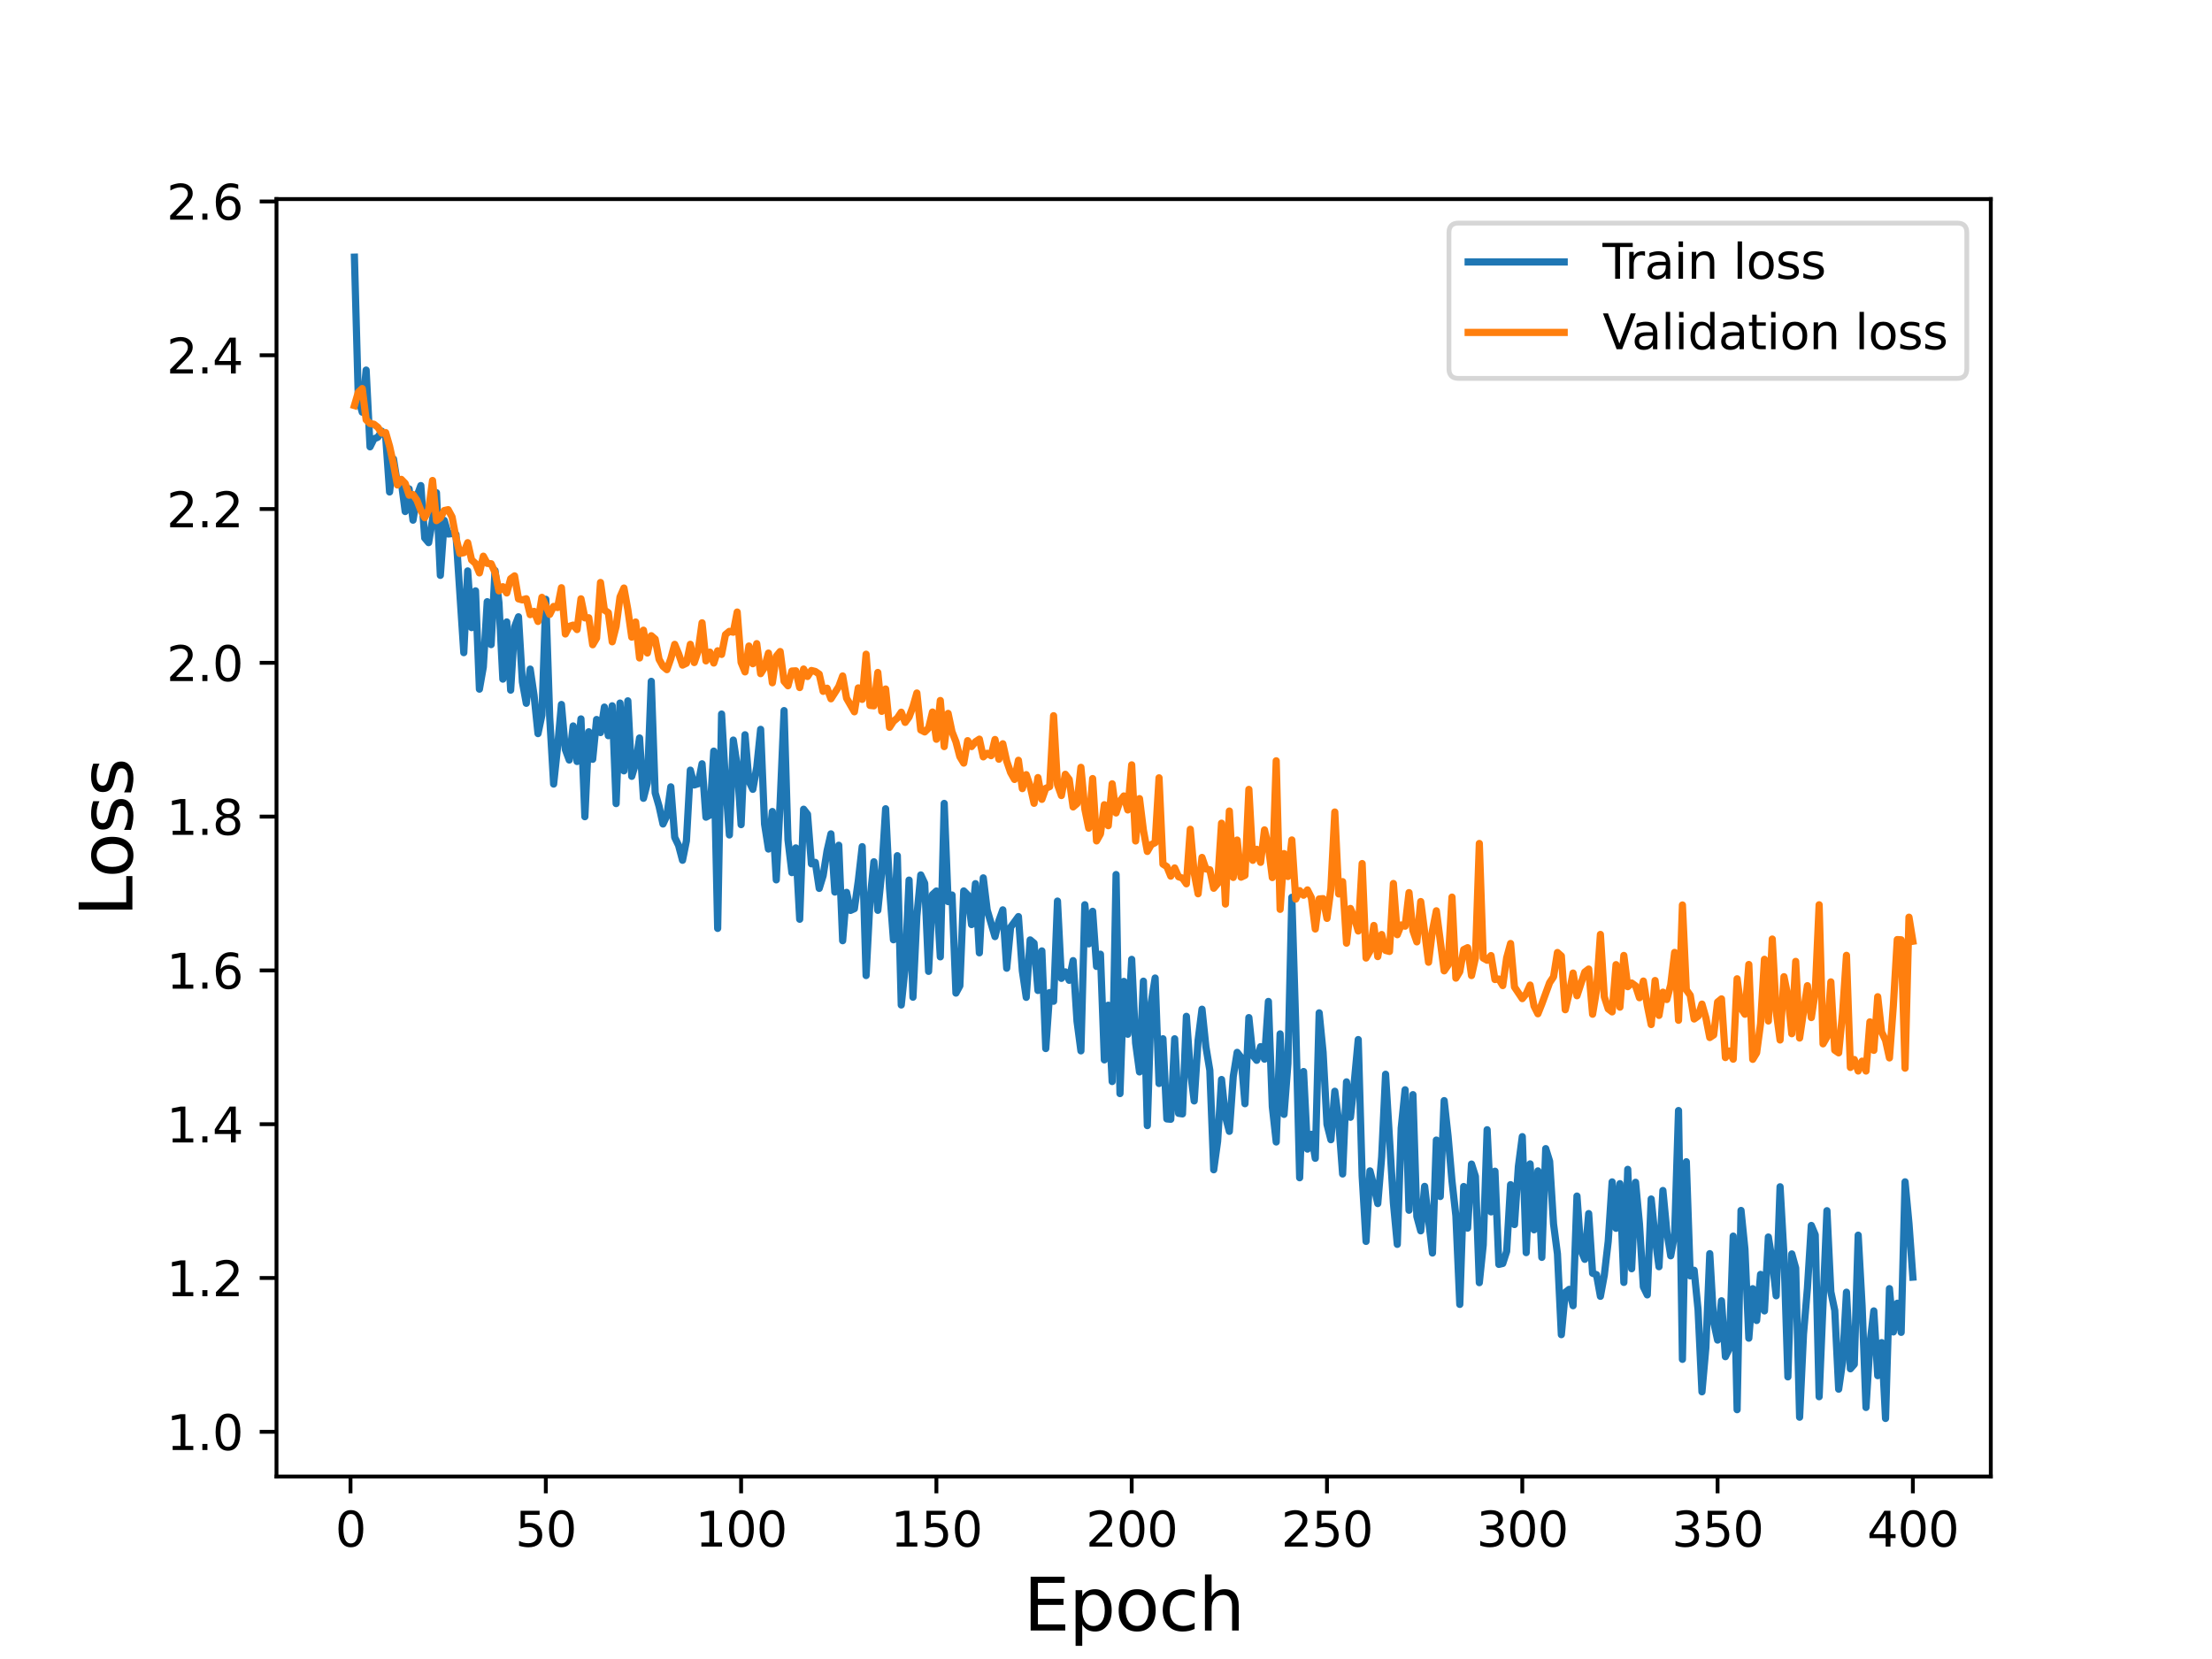 <?xml version="1.0" encoding="utf-8" standalone="no"?>
<!DOCTYPE svg PUBLIC "-//W3C//DTD SVG 1.1//EN"
  "http://www.w3.org/Graphics/SVG/1.1/DTD/svg11.dtd">
<svg height="345.6pt" version="1.1" viewBox="0 0 460.8 345.6" width="460.8pt" xmlns="http://www.w3.org/2000/svg" xmlns:xlink="http://www.w3.org/1999/xlink">
 <defs>
  <style type="text/css">*{stroke-linecap:butt;stroke-linejoin:round;}</style>
 </defs>
 <g id="figure_1">
  <g id="patch_1">
   <path d="M 0 345.6 
L 460.8 345.6 
L 460.8 0 
L 0 0 
z
" style="fill:#ffffff;"/>
  </g>
  <g id="axes_1">
   <g id="patch_2">
    <path d="M 57.6 307.584 
L 414.72 307.584 
L 414.72 41.472 
L 57.6 41.472 
z
" style="fill:#ffffff;"/>
   </g>
   <g id="matplotlib.axis_1">
    <g id="xtick_1">
     <g id="line2d_1">
      <defs>
       <path d="M 0 0 
L 0 3.5 
" id="m99a1e0b509" style="stroke:#000000;stroke-width:0.8;"/>
      </defs>
      <g>
       <use style="stroke:#000000;stroke-width:0.8;" x="73.019" xlink:href="#m99a1e0b509" y="307.584"/>
      </g>
     </g>
     <g id="text_1">
      <!-- 0 -->
      <g transform="translate(69.838 322.182)scale(0.1 -0.1)">
       <defs>
        <path d="M 2034 4250 
Q 1547 4250 1301 3770 
Q 1056 3291 1056 2328 
Q 1056 1369 1301 889 
Q 1547 409 2034 409 
Q 2525 409 2770 889 
Q 3016 1369 3016 2328 
Q 3016 3291 2770 3770 
Q 2525 4250 2034 4250 
z
M 2034 4750 
Q 2819 4750 3233 4129 
Q 3647 3509 3647 2328 
Q 3647 1150 3233 529 
Q 2819 -91 2034 -91 
Q 1250 -91 836 529 
Q 422 1150 422 2328 
Q 422 3509 836 4129 
Q 1250 4750 2034 4750 
z
" id="DejaVuSans-30" transform="scale(0.016)"/>
       </defs>
       <use xlink:href="#DejaVuSans-30"/>
      </g>
     </g>
    </g>
    <g id="xtick_2">
     <g id="line2d_2">
      <g>
       <use style="stroke:#000000;stroke-width:0.8;" x="113.703" xlink:href="#m99a1e0b509" y="307.584"/>
      </g>
     </g>
     <g id="text_2">
      <!-- 50 -->
      <g transform="translate(107.34 322.182)scale(0.1 -0.1)">
       <defs>
        <path d="M 691 4666 
L 3169 4666 
L 3169 4134 
L 1269 4134 
L 1269 2991 
Q 1406 3038 1543 3061 
Q 1681 3084 1819 3084 
Q 2600 3084 3056 2656 
Q 3513 2228 3513 1497 
Q 3513 744 3044 326 
Q 2575 -91 1722 -91 
Q 1428 -91 1123 -41 
Q 819 9 494 109 
L 494 744 
Q 775 591 1075 516 
Q 1375 441 1709 441 
Q 2250 441 2565 725 
Q 2881 1009 2881 1497 
Q 2881 1984 2565 2268 
Q 2250 2553 1709 2553 
Q 1456 2553 1204 2497 
Q 953 2441 691 2322 
L 691 4666 
z
" id="DejaVuSans-35" transform="scale(0.016)"/>
       </defs>
       <use xlink:href="#DejaVuSans-35"/>
       <use x="63.623" xlink:href="#DejaVuSans-30"/>
      </g>
     </g>
    </g>
    <g id="xtick_3">
     <g id="line2d_3">
      <g>
       <use style="stroke:#000000;stroke-width:0.8;" x="154.386" xlink:href="#m99a1e0b509" y="307.584"/>
      </g>
     </g>
     <g id="text_3">
      <!-- 100 -->
      <g transform="translate(144.842 322.182)scale(0.1 -0.1)">
       <defs>
        <path d="M 794 531 
L 1825 531 
L 1825 4091 
L 703 3866 
L 703 4441 
L 1819 4666 
L 2450 4666 
L 2450 531 
L 3481 531 
L 3481 0 
L 794 0 
L 794 531 
z
" id="DejaVuSans-31" transform="scale(0.016)"/>
       </defs>
       <use xlink:href="#DejaVuSans-31"/>
       <use x="63.623" xlink:href="#DejaVuSans-30"/>
       <use x="127.246" xlink:href="#DejaVuSans-30"/>
      </g>
     </g>
    </g>
    <g id="xtick_4">
     <g id="line2d_4">
      <g>
       <use style="stroke:#000000;stroke-width:0.8;" x="195.07" xlink:href="#m99a1e0b509" y="307.584"/>
      </g>
     </g>
     <g id="text_4">
      <!-- 150 -->
      <g transform="translate(185.526 322.182)scale(0.1 -0.1)">
       <use xlink:href="#DejaVuSans-31"/>
       <use x="63.623" xlink:href="#DejaVuSans-35"/>
       <use x="127.246" xlink:href="#DejaVuSans-30"/>
      </g>
     </g>
    </g>
    <g id="xtick_5">
     <g id="line2d_5">
      <g>
       <use style="stroke:#000000;stroke-width:0.8;" x="235.753" xlink:href="#m99a1e0b509" y="307.584"/>
      </g>
     </g>
     <g id="text_5">
      <!-- 200 -->
      <g transform="translate(226.209 322.182)scale(0.1 -0.1)">
       <defs>
        <path d="M 1228 531 
L 3431 531 
L 3431 0 
L 469 0 
L 469 531 
Q 828 903 1448 1529 
Q 2069 2156 2228 2338 
Q 2531 2678 2651 2914 
Q 2772 3150 2772 3378 
Q 2772 3750 2511 3984 
Q 2250 4219 1831 4219 
Q 1534 4219 1204 4116 
Q 875 4013 500 3803 
L 500 4441 
Q 881 4594 1212 4672 
Q 1544 4750 1819 4750 
Q 2544 4750 2975 4387 
Q 3406 4025 3406 3419 
Q 3406 3131 3298 2873 
Q 3191 2616 2906 2266 
Q 2828 2175 2409 1742 
Q 1991 1309 1228 531 
z
" id="DejaVuSans-32" transform="scale(0.016)"/>
       </defs>
       <use xlink:href="#DejaVuSans-32"/>
       <use x="63.623" xlink:href="#DejaVuSans-30"/>
       <use x="127.246" xlink:href="#DejaVuSans-30"/>
      </g>
     </g>
    </g>
    <g id="xtick_6">
     <g id="line2d_6">
      <g>
       <use style="stroke:#000000;stroke-width:0.8;" x="276.437" xlink:href="#m99a1e0b509" y="307.584"/>
      </g>
     </g>
     <g id="text_6">
      <!-- 250 -->
      <g transform="translate(266.893 322.182)scale(0.1 -0.1)">
       <use xlink:href="#DejaVuSans-32"/>
       <use x="63.623" xlink:href="#DejaVuSans-35"/>
       <use x="127.246" xlink:href="#DejaVuSans-30"/>
      </g>
     </g>
    </g>
    <g id="xtick_7">
     <g id="line2d_7">
      <g>
       <use style="stroke:#000000;stroke-width:0.8;" x="317.12" xlink:href="#m99a1e0b509" y="307.584"/>
      </g>
     </g>
     <g id="text_7">
      <!-- 300 -->
      <g transform="translate(307.576 322.182)scale(0.1 -0.1)">
       <defs>
        <path d="M 2597 2516 
Q 3050 2419 3304 2112 
Q 3559 1806 3559 1356 
Q 3559 666 3084 287 
Q 2609 -91 1734 -91 
Q 1441 -91 1130 -33 
Q 819 25 488 141 
L 488 750 
Q 750 597 1062 519 
Q 1375 441 1716 441 
Q 2309 441 2620 675 
Q 2931 909 2931 1356 
Q 2931 1769 2642 2001 
Q 2353 2234 1838 2234 
L 1294 2234 
L 1294 2753 
L 1863 2753 
Q 2328 2753 2575 2939 
Q 2822 3125 2822 3475 
Q 2822 3834 2567 4026 
Q 2313 4219 1838 4219 
Q 1578 4219 1281 4162 
Q 984 4106 628 3988 
L 628 4550 
Q 988 4650 1302 4700 
Q 1616 4750 1894 4750 
Q 2613 4750 3031 4423 
Q 3450 4097 3450 3541 
Q 3450 3153 3228 2886 
Q 3006 2619 2597 2516 
z
" id="DejaVuSans-33" transform="scale(0.016)"/>
       </defs>
       <use xlink:href="#DejaVuSans-33"/>
       <use x="63.623" xlink:href="#DejaVuSans-30"/>
       <use x="127.246" xlink:href="#DejaVuSans-30"/>
      </g>
     </g>
    </g>
    <g id="xtick_8">
     <g id="line2d_8">
      <g>
       <use style="stroke:#000000;stroke-width:0.8;" x="357.804" xlink:href="#m99a1e0b509" y="307.584"/>
      </g>
     </g>
     <g id="text_8">
      <!-- 350 -->
      <g transform="translate(348.26 322.182)scale(0.1 -0.1)">
       <use xlink:href="#DejaVuSans-33"/>
       <use x="63.623" xlink:href="#DejaVuSans-35"/>
       <use x="127.246" xlink:href="#DejaVuSans-30"/>
      </g>
     </g>
    </g>
    <g id="xtick_9">
     <g id="line2d_9">
      <g>
       <use style="stroke:#000000;stroke-width:0.8;" x="398.487" xlink:href="#m99a1e0b509" y="307.584"/>
      </g>
     </g>
     <g id="text_9">
      <!-- 400 -->
      <g transform="translate(388.944 322.182)scale(0.1 -0.1)">
       <defs>
        <path d="M 2419 4116 
L 825 1625 
L 2419 1625 
L 2419 4116 
z
M 2253 4666 
L 3047 4666 
L 3047 1625 
L 3713 1625 
L 3713 1100 
L 3047 1100 
L 3047 0 
L 2419 0 
L 2419 1100 
L 313 1100 
L 313 1709 
L 2253 4666 
z
" id="DejaVuSans-34" transform="scale(0.016)"/>
       </defs>
       <use xlink:href="#DejaVuSans-34"/>
       <use x="63.623" xlink:href="#DejaVuSans-30"/>
       <use x="127.246" xlink:href="#DejaVuSans-30"/>
      </g>
     </g>
    </g>
    <g id="text_10">
     <!-- Epoch -->
     <g transform="translate(213.194 339.66)scale(0.15 -0.15)">
      <defs>
       <path d="M 628 4666 
L 3578 4666 
L 3578 4134 
L 1259 4134 
L 1259 2753 
L 3481 2753 
L 3481 2222 
L 1259 2222 
L 1259 531 
L 3634 531 
L 3634 0 
L 628 0 
L 628 4666 
z
" id="DejaVuSans-45" transform="scale(0.016)"/>
       <path d="M 1159 525 
L 1159 -1331 
L 581 -1331 
L 581 3500 
L 1159 3500 
L 1159 2969 
Q 1341 3281 1617 3432 
Q 1894 3584 2278 3584 
Q 2916 3584 3314 3078 
Q 3713 2572 3713 1747 
Q 3713 922 3314 415 
Q 2916 -91 2278 -91 
Q 1894 -91 1617 61 
Q 1341 213 1159 525 
z
M 3116 1747 
Q 3116 2381 2855 2742 
Q 2594 3103 2138 3103 
Q 1681 3103 1420 2742 
Q 1159 2381 1159 1747 
Q 1159 1113 1420 752 
Q 1681 391 2138 391 
Q 2594 391 2855 752 
Q 3116 1113 3116 1747 
z
" id="DejaVuSans-70" transform="scale(0.016)"/>
       <path d="M 1959 3097 
Q 1497 3097 1228 2736 
Q 959 2375 959 1747 
Q 959 1119 1226 758 
Q 1494 397 1959 397 
Q 2419 397 2687 759 
Q 2956 1122 2956 1747 
Q 2956 2369 2687 2733 
Q 2419 3097 1959 3097 
z
M 1959 3584 
Q 2709 3584 3137 3096 
Q 3566 2609 3566 1747 
Q 3566 888 3137 398 
Q 2709 -91 1959 -91 
Q 1206 -91 779 398 
Q 353 888 353 1747 
Q 353 2609 779 3096 
Q 1206 3584 1959 3584 
z
" id="DejaVuSans-6f" transform="scale(0.016)"/>
       <path d="M 3122 3366 
L 3122 2828 
Q 2878 2963 2633 3030 
Q 2388 3097 2138 3097 
Q 1578 3097 1268 2742 
Q 959 2388 959 1747 
Q 959 1106 1268 751 
Q 1578 397 2138 397 
Q 2388 397 2633 464 
Q 2878 531 3122 666 
L 3122 134 
Q 2881 22 2623 -34 
Q 2366 -91 2075 -91 
Q 1284 -91 818 406 
Q 353 903 353 1747 
Q 353 2603 823 3093 
Q 1294 3584 2113 3584 
Q 2378 3584 2631 3529 
Q 2884 3475 3122 3366 
z
" id="DejaVuSans-63" transform="scale(0.016)"/>
       <path d="M 3513 2113 
L 3513 0 
L 2938 0 
L 2938 2094 
Q 2938 2591 2744 2837 
Q 2550 3084 2163 3084 
Q 1697 3084 1428 2787 
Q 1159 2491 1159 1978 
L 1159 0 
L 581 0 
L 581 4863 
L 1159 4863 
L 1159 2956 
Q 1366 3272 1645 3428 
Q 1925 3584 2291 3584 
Q 2894 3584 3203 3211 
Q 3513 2838 3513 2113 
z
" id="DejaVuSans-68" transform="scale(0.016)"/>
      </defs>
      <use xlink:href="#DejaVuSans-45"/>
      <use x="63.184" xlink:href="#DejaVuSans-70"/>
      <use x="126.66" xlink:href="#DejaVuSans-6f"/>
      <use x="187.842" xlink:href="#DejaVuSans-63"/>
      <use x="242.822" xlink:href="#DejaVuSans-68"/>
     </g>
    </g>
   </g>
   <g id="matplotlib.axis_2">
    <g id="ytick_1">
     <g id="line2d_10">
      <defs>
       <path d="M 0 0 
L -3.5 0 
" id="m94fdb0c74b" style="stroke:#000000;stroke-width:0.8;"/>
      </defs>
      <g>
       <use style="stroke:#000000;stroke-width:0.8;" x="57.6" xlink:href="#m94fdb0c74b" y="298.268"/>
      </g>
     </g>
     <g id="text_11">
      <!-- 1.0 -->
      <g transform="translate(34.697 302.067)scale(0.1 -0.1)">
       <defs>
        <path d="M 684 794 
L 1344 794 
L 1344 0 
L 684 0 
L 684 794 
z
" id="DejaVuSans-2e" transform="scale(0.016)"/>
       </defs>
       <use xlink:href="#DejaVuSans-31"/>
       <use x="63.623" xlink:href="#DejaVuSans-2e"/>
       <use x="95.41" xlink:href="#DejaVuSans-30"/>
      </g>
     </g>
    </g>
    <g id="ytick_2">
     <g id="line2d_11">
      <g>
       <use style="stroke:#000000;stroke-width:0.8;" x="57.6" xlink:href="#m94fdb0c74b" y="266.23"/>
      </g>
     </g>
     <g id="text_12">
      <!-- 1.2 -->
      <g transform="translate(34.697 270.029)scale(0.1 -0.1)">
       <use xlink:href="#DejaVuSans-31"/>
       <use x="63.623" xlink:href="#DejaVuSans-2e"/>
       <use x="95.41" xlink:href="#DejaVuSans-32"/>
      </g>
     </g>
    </g>
    <g id="ytick_3">
     <g id="line2d_12">
      <g>
       <use style="stroke:#000000;stroke-width:0.8;" x="57.6" xlink:href="#m94fdb0c74b" y="234.192"/>
      </g>
     </g>
     <g id="text_13">
      <!-- 1.4 -->
      <g transform="translate(34.697 237.991)scale(0.1 -0.1)">
       <use xlink:href="#DejaVuSans-31"/>
       <use x="63.623" xlink:href="#DejaVuSans-2e"/>
       <use x="95.41" xlink:href="#DejaVuSans-34"/>
      </g>
     </g>
    </g>
    <g id="ytick_4">
     <g id="line2d_13">
      <g>
       <use style="stroke:#000000;stroke-width:0.8;" x="57.6" xlink:href="#m94fdb0c74b" y="202.154"/>
      </g>
     </g>
     <g id="text_14">
      <!-- 1.6 -->
      <g transform="translate(34.697 205.953)scale(0.1 -0.1)">
       <defs>
        <path d="M 2113 2584 
Q 1688 2584 1439 2293 
Q 1191 2003 1191 1497 
Q 1191 994 1439 701 
Q 1688 409 2113 409 
Q 2538 409 2786 701 
Q 3034 994 3034 1497 
Q 3034 2003 2786 2293 
Q 2538 2584 2113 2584 
z
M 3366 4563 
L 3366 3988 
Q 3128 4100 2886 4159 
Q 2644 4219 2406 4219 
Q 1781 4219 1451 3797 
Q 1122 3375 1075 2522 
Q 1259 2794 1537 2939 
Q 1816 3084 2150 3084 
Q 2853 3084 3261 2657 
Q 3669 2231 3669 1497 
Q 3669 778 3244 343 
Q 2819 -91 2113 -91 
Q 1303 -91 875 529 
Q 447 1150 447 2328 
Q 447 3434 972 4092 
Q 1497 4750 2381 4750 
Q 2619 4750 2861 4703 
Q 3103 4656 3366 4563 
z
" id="DejaVuSans-36" transform="scale(0.016)"/>
       </defs>
       <use xlink:href="#DejaVuSans-31"/>
       <use x="63.623" xlink:href="#DejaVuSans-2e"/>
       <use x="95.41" xlink:href="#DejaVuSans-36"/>
      </g>
     </g>
    </g>
    <g id="ytick_5">
     <g id="line2d_14">
      <g>
       <use style="stroke:#000000;stroke-width:0.8;" x="57.6" xlink:href="#m94fdb0c74b" y="170.116"/>
      </g>
     </g>
     <g id="text_15">
      <!-- 1.8 -->
      <g transform="translate(34.697 173.916)scale(0.1 -0.1)">
       <defs>
        <path d="M 2034 2216 
Q 1584 2216 1326 1975 
Q 1069 1734 1069 1313 
Q 1069 891 1326 650 
Q 1584 409 2034 409 
Q 2484 409 2743 651 
Q 3003 894 3003 1313 
Q 3003 1734 2745 1975 
Q 2488 2216 2034 2216 
z
M 1403 2484 
Q 997 2584 770 2862 
Q 544 3141 544 3541 
Q 544 4100 942 4425 
Q 1341 4750 2034 4750 
Q 2731 4750 3128 4425 
Q 3525 4100 3525 3541 
Q 3525 3141 3298 2862 
Q 3072 2584 2669 2484 
Q 3125 2378 3379 2068 
Q 3634 1759 3634 1313 
Q 3634 634 3220 271 
Q 2806 -91 2034 -91 
Q 1263 -91 848 271 
Q 434 634 434 1313 
Q 434 1759 690 2068 
Q 947 2378 1403 2484 
z
M 1172 3481 
Q 1172 3119 1398 2916 
Q 1625 2713 2034 2713 
Q 2441 2713 2670 2916 
Q 2900 3119 2900 3481 
Q 2900 3844 2670 4047 
Q 2441 4250 2034 4250 
Q 1625 4250 1398 4047 
Q 1172 3844 1172 3481 
z
" id="DejaVuSans-38" transform="scale(0.016)"/>
       </defs>
       <use xlink:href="#DejaVuSans-31"/>
       <use x="63.623" xlink:href="#DejaVuSans-2e"/>
       <use x="95.41" xlink:href="#DejaVuSans-38"/>
      </g>
     </g>
    </g>
    <g id="ytick_6">
     <g id="line2d_15">
      <g>
       <use style="stroke:#000000;stroke-width:0.8;" x="57.6" xlink:href="#m94fdb0c74b" y="138.078"/>
      </g>
     </g>
     <g id="text_16">
      <!-- 2.0 -->
      <g transform="translate(34.697 141.878)scale(0.1 -0.1)">
       <use xlink:href="#DejaVuSans-32"/>
       <use x="63.623" xlink:href="#DejaVuSans-2e"/>
       <use x="95.41" xlink:href="#DejaVuSans-30"/>
      </g>
     </g>
    </g>
    <g id="ytick_7">
     <g id="line2d_16">
      <g>
       <use style="stroke:#000000;stroke-width:0.8;" x="57.6" xlink:href="#m94fdb0c74b" y="106.041"/>
      </g>
     </g>
     <g id="text_17">
      <!-- 2.2 -->
      <g transform="translate(34.697 109.84)scale(0.1 -0.1)">
       <use xlink:href="#DejaVuSans-32"/>
       <use x="63.623" xlink:href="#DejaVuSans-2e"/>
       <use x="95.41" xlink:href="#DejaVuSans-32"/>
      </g>
     </g>
    </g>
    <g id="ytick_8">
     <g id="line2d_17">
      <g>
       <use style="stroke:#000000;stroke-width:0.8;" x="57.6" xlink:href="#m94fdb0c74b" y="74.003"/>
      </g>
     </g>
     <g id="text_18">
      <!-- 2.4 -->
      <g transform="translate(34.697 77.802)scale(0.1 -0.1)">
       <use xlink:href="#DejaVuSans-32"/>
       <use x="63.623" xlink:href="#DejaVuSans-2e"/>
       <use x="95.41" xlink:href="#DejaVuSans-34"/>
      </g>
     </g>
    </g>
    <g id="ytick_9">
     <g id="line2d_18">
      <g>
       <use style="stroke:#000000;stroke-width:0.8;" x="57.6" xlink:href="#m94fdb0c74b" y="41.965"/>
      </g>
     </g>
     <g id="text_19">
      <!-- 2.6 -->
      <g transform="translate(34.697 45.764)scale(0.1 -0.1)">
       <use xlink:href="#DejaVuSans-32"/>
       <use x="63.623" xlink:href="#DejaVuSans-2e"/>
       <use x="95.41" xlink:href="#DejaVuSans-36"/>
      </g>
     </g>
    </g>
    <g id="text_20">
     <!-- Loss -->
     <g transform="translate(27.577 190.979)rotate(-90)scale(0.15 -0.15)">
      <defs>
       <path d="M 628 4666 
L 1259 4666 
L 1259 531 
L 3531 531 
L 3531 0 
L 628 0 
L 628 4666 
z
" id="DejaVuSans-4c" transform="scale(0.016)"/>
       <path d="M 2834 3397 
L 2834 2853 
Q 2591 2978 2328 3040 
Q 2066 3103 1784 3103 
Q 1356 3103 1142 2972 
Q 928 2841 928 2578 
Q 928 2378 1081 2264 
Q 1234 2150 1697 2047 
L 1894 2003 
Q 2506 1872 2764 1633 
Q 3022 1394 3022 966 
Q 3022 478 2636 193 
Q 2250 -91 1575 -91 
Q 1294 -91 989 -36 
Q 684 19 347 128 
L 347 722 
Q 666 556 975 473 
Q 1284 391 1588 391 
Q 1994 391 2212 530 
Q 2431 669 2431 922 
Q 2431 1156 2273 1281 
Q 2116 1406 1581 1522 
L 1381 1569 
Q 847 1681 609 1914 
Q 372 2147 372 2553 
Q 372 3047 722 3315 
Q 1072 3584 1716 3584 
Q 2034 3584 2315 3537 
Q 2597 3491 2834 3397 
z
" id="DejaVuSans-73" transform="scale(0.016)"/>
      </defs>
      <use xlink:href="#DejaVuSans-4c"/>
      <use x="53.963" xlink:href="#DejaVuSans-6f"/>
      <use x="115.145" xlink:href="#DejaVuSans-73"/>
      <use x="167.244" xlink:href="#DejaVuSans-73"/>
     </g>
    </g>
   </g>
   <g id="line2d_19">
    <path clip-path="url(#p660835d704)" d="M 73.833 53.568 
L 74.646 83.02 
L 75.46 85.867 
L 76.274 77.094 
L 77.087 93.08 
L 77.901 91.429 
L 78.715 91.074 
L 79.528 89.824 
L 80.342 90.911 
L 81.156 102.487 
L 81.969 95.597 
L 82.783 100.742 
L 83.597 100.354 
L 84.41 106.559 
L 85.224 101.837 
L 86.038 108.362 
L 86.851 103.38 
L 87.665 101.154 
L 88.479 112.075 
L 89.292 113.039 
L 90.106 108.255 
L 90.92 102.637 
L 91.733 119.856 
L 92.547 108.405 
L 93.361 111.239 
L 94.174 111.158 
L 94.988 111.342 
L 96.616 135.962 
L 97.429 118.935 
L 98.243 130.744 
L 99.057 123.085 
L 99.87 143.564 
L 100.684 138.951 
L 101.498 125.344 
L 102.311 134.285 
L 103.125 118.858 
L 103.939 125.53 
L 104.752 141.476 
L 105.566 129.56 
L 106.38 143.77 
L 107.193 130.596 
L 108.007 128.488 
L 108.821 142.065 
L 109.634 146.51 
L 110.448 139.386 
L 111.262 144.923 
L 112.075 152.824 
L 112.889 148.963 
L 113.703 124.846 
L 114.516 149.458 
L 115.33 163.335 
L 116.144 155.707 
L 116.957 146.756 
L 117.771 156.147 
L 118.585 158.325 
L 119.398 151.23 
L 120.212 158.635 
L 121.026 149.762 
L 121.839 170.137 
L 122.653 152.442 
L 123.467 158.177 
L 124.28 149.886 
L 125.094 152.61 
L 125.908 147.298 
L 126.721 153.255 
L 127.535 147.029 
L 128.349 167.406 
L 129.162 146.459 
L 129.976 160.583 
L 130.79 145.999 
L 131.603 161.724 
L 132.417 159.038 
L 133.231 153.734 
L 134.044 166.302 
L 134.858 163.107 
L 135.672 141.933 
L 136.485 165.161 
L 137.299 167.978 
L 138.113 171.655 
L 138.926 169.916 
L 139.74 163.918 
L 140.554 174.435 
L 141.367 176.13 
L 142.181 179.208 
L 142.995 175.144 
L 143.808 160.437 
L 144.622 163.522 
L 145.436 163.265 
L 146.249 159.11 
L 147.063 170.233 
L 147.877 169.799 
L 148.69 156.472 
L 149.504 193.403 
L 150.318 148.746 
L 151.131 162.919 
L 151.945 173.938 
L 152.759 154.172 
L 153.572 159.507 
L 154.386 171.787 
L 155.2 153.063 
L 156.013 162.708 
L 156.827 164.434 
L 157.641 159.848 
L 158.454 151.934 
L 159.268 171.67 
L 160.082 176.873 
L 160.895 169.054 
L 161.709 183.293 
L 162.523 167.06 
L 163.336 148.029 
L 164.15 174.959 
L 164.964 181.785 
L 165.777 176.632 
L 166.591 191.498 
L 167.405 168.575 
L 168.219 169.628 
L 169.032 179.954 
L 169.846 179.653 
L 170.66 185.067 
L 171.473 182.416 
L 172.287 177.256 
L 173.101 173.709 
L 173.914 185.831 
L 174.728 176.079 
L 175.542 195.967 
L 176.355 185.899 
L 177.169 189.661 
L 177.983 189.295 
L 178.796 183.507 
L 179.61 176.373 
L 180.424 203.222 
L 181.237 187.545 
L 182.051 179.523 
L 182.865 189.639 
L 183.678 181.743 
L 184.492 168.48 
L 185.306 185.039 
L 186.119 195.774 
L 186.933 178.253 
L 187.747 209.358 
L 188.56 201.533 
L 189.374 183.34 
L 190.188 207.737 
L 191.001 190.815 
L 191.815 182.264 
L 192.629 184.005 
L 193.442 202.356 
L 194.256 186.365 
L 195.07 185.616 
L 195.883 199.33 
L 196.697 167.365 
L 197.511 187.823 
L 198.324 186.447 
L 199.138 206.88 
L 199.952 205.364 
L 200.765 185.598 
L 201.579 186.416 
L 202.393 192.609 
L 203.206 184.082 
L 204.02 198.495 
L 204.834 182.874 
L 205.647 189.563 
L 207.275 195.11 
L 208.088 191.815 
L 208.902 189.54 
L 209.716 201.698 
L 210.529 193.16 
L 212.157 190.941 
L 212.97 202.245 
L 213.784 207.764 
L 214.598 195.8 
L 215.411 196.483 
L 216.225 206.336 
L 217.039 198.091 
L 217.852 218.434 
L 218.666 206.767 
L 219.48 208.584 
L 220.293 187.712 
L 221.107 203.813 
L 221.921 202.456 
L 222.734 204.216 
L 223.548 200.114 
L 224.362 212.738 
L 225.175 218.915 
L 225.989 188.474 
L 226.803 196.623 
L 227.616 189.84 
L 228.43 201.323 
L 229.244 198.779 
L 230.057 220.793 
L 230.871 209.409 
L 231.685 225.304 
L 232.498 182.183 
L 233.312 227.817 
L 234.126 204.447 
L 234.939 215.453 
L 235.753 199.854 
L 236.567 217.274 
L 237.381 223.3 
L 238.194 204.398 
L 239.008 234.484 
L 239.822 208.827 
L 240.635 203.739 
L 241.449 225.71 
L 242.263 216.392 
L 243.076 233.09 
L 243.89 233.163 
L 244.704 216.398 
L 245.517 231.927 
L 246.331 232.048 
L 247.145 211.721 
L 247.958 222.947 
L 248.772 229.344 
L 249.586 216.707 
L 250.399 210.239 
L 251.213 218.067 
L 252.027 222.957 
L 252.84 243.685 
L 253.654 237.75 
L 254.468 224.881 
L 255.281 232.592 
L 256.095 235.681 
L 256.909 224.254 
L 257.722 219.226 
L 258.536 220.286 
L 259.35 229.927 
L 260.163 211.985 
L 260.977 219.852 
L 261.791 220.886 
L 262.604 218.033 
L 263.418 220.642 
L 264.232 208.617 
L 265.045 230.519 
L 265.859 237.894 
L 266.673 215.377 
L 267.486 232.143 
L 268.3 221.569 
L 269.114 186.928 
L 269.927 213.569 
L 270.741 245.347 
L 271.555 223.215 
L 272.368 239.379 
L 273.182 236.289 
L 273.996 241.295 
L 274.809 210.994 
L 275.623 219.22 
L 276.437 234.223 
L 277.25 237.426 
L 278.064 227.328 
L 278.878 233.691 
L 279.691 244.564 
L 280.505 225.373 
L 281.319 232.751 
L 282.132 225.304 
L 282.946 216.561 
L 283.76 244.977 
L 284.573 258.607 
L 285.387 243.919 
L 286.201 247.062 
L 287.014 250.723 
L 287.828 240.984 
L 288.642 223.785 
L 290.269 250.582 
L 291.083 259.223 
L 291.896 235.015 
L 292.71 227.016 
L 293.524 252.118 
L 294.337 228.032 
L 295.151 253.397 
L 295.965 256.408 
L 296.778 247.142 
L 298.406 261.028 
L 299.219 237.493 
L 300.033 249.254 
L 300.847 229.278 
L 301.66 236.681 
L 302.474 246 
L 303.288 253.289 
L 304.101 271.734 
L 304.915 247.174 
L 305.729 255.839 
L 306.543 242.497 
L 307.356 245.062 
L 308.17 267.206 
L 308.984 259.337 
L 309.797 235.344 
L 310.611 252.457 
L 311.425 243.982 
L 312.238 263.397 
L 313.052 263.203 
L 313.866 260.687 
L 314.679 246.788 
L 315.493 255.094 
L 316.307 243.007 
L 317.12 236.784 
L 317.934 260.946 
L 318.748 242.461 
L 319.561 256.195 
L 320.375 243.919 
L 321.189 261.93 
L 322.002 239.278 
L 322.816 241.91 
L 323.63 254.974 
L 324.443 261.203 
L 325.257 278.035 
L 326.071 269.237 
L 326.884 268.594 
L 327.698 272.005 
L 328.512 249.162 
L 329.325 260.466 
L 330.139 262.341 
L 330.953 252.813 
L 331.766 265.242 
L 332.58 265.537 
L 333.394 270.047 
L 334.207 265.629 
L 335.021 258.599 
L 335.835 246.212 
L 336.648 255.878 
L 337.462 246.577 
L 338.276 267.15 
L 339.089 243.597 
L 339.903 264.301 
L 340.717 246.292 
L 341.53 254.968 
L 342.344 268.088 
L 343.158 269.748 
L 343.971 249.776 
L 344.785 257.763 
L 345.599 263.882 
L 346.412 248.001 
L 347.226 256.493 
L 348.04 261.608 
L 348.853 257.149 
L 349.667 231.346 
L 350.481 283.175 
L 351.294 242.014 
L 352.108 265.782 
L 352.922 264.619 
L 353.735 272.837 
L 354.549 289.94 
L 355.363 280.731 
L 356.176 261.159 
L 356.99 275.406 
L 357.804 279.164 
L 358.617 270.976 
L 359.431 282.621 
L 360.245 280.935 
L 361.058 257.502 
L 361.872 293.665 
L 362.686 252.157 
L 363.499 260.207 
L 364.313 278.772 
L 365.127 268.457 
L 365.94 275.08 
L 366.754 265.482 
L 367.568 273.087 
L 368.381 257.691 
L 369.195 262.684 
L 370.009 269.936 
L 370.822 247.225 
L 371.636 261.478 
L 372.45 286.832 
L 373.263 261.214 
L 374.077 264.152 
L 374.891 295.231 
L 375.704 277.927 
L 376.518 268.354 
L 377.332 255.283 
L 378.146 257.239 
L 378.959 290.96 
L 380.587 252.21 
L 381.4 269.104 
L 382.214 272.985 
L 383.028 289.39 
L 383.841 283.733 
L 384.655 269.188 
L 385.469 285.146 
L 386.282 284.2 
L 387.096 257.307 
L 387.91 272.035 
L 388.723 293.199 
L 389.537 280.004 
L 390.351 273.087 
L 391.164 286.575 
L 391.978 279.692 
L 392.792 295.488 
L 393.605 268.443 
L 394.419 277.468 
L 395.233 271.49 
L 396.046 277.556 
L 396.86 246.195 
L 397.674 254.881 
L 398.487 266.05 
L 398.487 266.05 
" style="fill:none;stroke:#1f77b4;stroke-linecap:square;stroke-width:1.5;"/>
   </g>
   <g id="line2d_20">
    <path clip-path="url(#p660835d704)" d="M 73.833 84.486 
L 74.646 81.714 
L 75.46 80.948 
L 76.274 87.443 
L 77.087 88.219 
L 77.901 88.38 
L 78.715 89.013 
L 79.528 90.232 
L 80.342 90.113 
L 81.156 92.957 
L 81.969 96.633 
L 82.783 101.026 
L 83.597 99.861 
L 84.41 100.706 
L 85.224 103.156 
L 86.038 103.019 
L 86.851 104.207 
L 87.665 106.305 
L 88.479 107.848 
L 89.292 106.223 
L 90.106 100.095 
L 90.92 108.453 
L 91.733 107.887 
L 92.547 106.354 
L 93.361 106.175 
L 94.174 107.69 
L 94.988 112.032 
L 95.802 115.307 
L 96.616 115.137 
L 97.429 113.048 
L 98.243 116.65 
L 99.057 117.379 
L 99.87 119.346 
L 100.684 115.862 
L 101.498 117.361 
L 102.311 117.434 
L 103.125 119.244 
L 103.939 123.092 
L 104.752 122.22 
L 105.566 123.525 
L 106.38 120.565 
L 107.193 119.967 
L 108.007 124.755 
L 108.821 124.971 
L 109.634 124.729 
L 110.448 128.04 
L 111.262 127.364 
L 112.075 129.461 
L 112.889 124.44 
L 114.516 127.987 
L 115.33 126.324 
L 116.144 126.562 
L 116.957 122.433 
L 117.771 132.07 
L 118.585 130.482 
L 119.398 130.224 
L 120.212 131.148 
L 121.026 124.748 
L 121.839 128.719 
L 122.653 128.695 
L 123.467 134.315 
L 124.28 132.931 
L 125.094 121.341 
L 125.908 127.075 
L 126.721 127.635 
L 127.535 133.704 
L 128.349 130.5 
L 129.162 124.356 
L 129.976 122.498 
L 130.79 127.004 
L 131.603 132.726 
L 132.417 129.574 
L 133.231 137.069 
L 134.044 131.28 
L 134.858 136.037 
L 135.672 132.43 
L 136.485 133.133 
L 137.299 137.347 
L 138.113 138.805 
L 138.926 139.5 
L 139.74 137.2 
L 140.554 134.23 
L 141.367 136.188 
L 142.181 138.555 
L 142.995 138.159 
L 143.808 134.221 
L 144.622 138.02 
L 145.436 135.625 
L 146.249 129.74 
L 147.063 137.675 
L 147.877 135.847 
L 148.69 138.123 
L 149.504 135.567 
L 150.318 136.328 
L 151.131 132.189 
L 151.945 131.521 
L 152.759 131.703 
L 153.572 127.497 
L 154.386 137.99 
L 155.2 139.968 
L 156.013 134.577 
L 156.827 138.269 
L 157.641 134.081 
L 158.454 140.336 
L 159.268 139.026 
L 160.082 136.048 
L 160.895 142.234 
L 161.709 136.715 
L 162.523 135.726 
L 163.336 141.924 
L 164.15 142.859 
L 164.964 139.789 
L 165.777 139.746 
L 166.591 143.233 
L 167.405 139.372 
L 168.219 140.926 
L 169.032 139.676 
L 169.846 139.877 
L 170.66 140.44 
L 171.473 144.02 
L 172.287 143.363 
L 173.101 145.573 
L 174.728 143.029 
L 175.542 140.814 
L 176.355 145.446 
L 177.983 148.28 
L 178.796 143.302 
L 179.61 145.692 
L 180.424 136.287 
L 181.237 146.954 
L 182.051 147.038 
L 182.865 140.084 
L 183.678 148.188 
L 184.492 143.527 
L 185.306 151.515 
L 186.119 150.268 
L 186.933 149.591 
L 187.747 148.365 
L 188.56 150.485 
L 189.374 149.374 
L 190.188 147.187 
L 191.001 144.365 
L 191.815 152.068 
L 192.629 152.472 
L 193.442 151.678 
L 194.256 148.33 
L 195.07 154.002 
L 195.883 145.926 
L 196.697 155.529 
L 197.511 148.612 
L 198.324 152.448 
L 199.138 154.521 
L 199.952 157.617 
L 200.765 158.967 
L 201.579 154.291 
L 202.393 155.524 
L 203.206 154.521 
L 204.02 153.979 
L 204.834 157.672 
L 205.647 156.921 
L 206.461 157.423 
L 207.275 154.052 
L 208.088 158.159 
L 208.902 154.941 
L 209.716 158.561 
L 210.529 160.922 
L 211.343 162.375 
L 212.157 158.38 
L 212.97 164.282 
L 213.784 161.374 
L 214.598 163.733 
L 215.411 167.347 
L 216.225 161.983 
L 217.039 166.517 
L 217.852 164.223 
L 218.666 163.861 
L 219.48 149.096 
L 220.293 163.438 
L 221.107 165.726 
L 221.921 161.298 
L 222.734 162.38 
L 223.548 168.102 
L 224.362 167.407 
L 225.175 159.847 
L 225.989 168.535 
L 226.803 172.53 
L 227.616 162.191 
L 228.43 175.177 
L 229.244 173.722 
L 230.057 167.637 
L 230.871 172.009 
L 231.685 163.279 
L 232.498 169.353 
L 233.312 166.873 
L 234.126 165.807 
L 234.939 168.726 
L 235.753 159.332 
L 236.567 175.191 
L 237.381 166.369 
L 238.194 172.963 
L 239.008 177.371 
L 239.822 175.951 
L 240.635 175.548 
L 241.449 162.033 
L 242.263 180.011 
L 243.076 180.527 
L 243.89 182.517 
L 244.704 180.809 
L 245.517 182.65 
L 246.331 182.928 
L 247.145 184.115 
L 247.958 172.752 
L 248.772 181.894 
L 249.586 186.191 
L 250.399 178.619 
L 251.213 181.016 
L 252.027 181.188 
L 252.84 185.041 
L 253.654 184.072 
L 254.468 171.486 
L 255.281 188.33 
L 256.095 168.954 
L 256.909 182.785 
L 257.722 174.998 
L 258.536 182.734 
L 259.35 182.351 
L 260.163 164.446 
L 260.977 179.22 
L 261.791 176.919 
L 262.604 179.643 
L 263.418 172.881 
L 264.232 176.389 
L 265.045 182.811 
L 265.859 158.488 
L 266.673 189.437 
L 267.486 177.818 
L 268.3 182.588 
L 269.114 174.979 
L 269.927 187.288 
L 270.741 185.536 
L 271.555 186.488 
L 272.368 185.384 
L 273.182 187.001 
L 273.996 193.527 
L 274.809 187.271 
L 275.623 187.2 
L 276.437 191.32 
L 277.25 185.151 
L 278.064 169.156 
L 278.878 186.229 
L 279.691 183.665 
L 280.505 196.48 
L 281.319 189.249 
L 282.132 191.151 
L 282.946 193.944 
L 283.76 179.895 
L 284.573 199.576 
L 285.387 198.155 
L 286.201 192.793 
L 287.014 199.276 
L 287.828 194.673 
L 288.642 197.996 
L 289.455 198.204 
L 290.269 184.049 
L 291.083 194.715 
L 291.896 192.69 
L 292.71 192.943 
L 293.524 185.946 
L 294.337 193.877 
L 295.151 196.21 
L 295.965 187.811 
L 297.592 200.455 
L 298.406 193.859 
L 299.219 189.736 
L 300.847 202.246 
L 301.66 201.054 
L 302.474 186.885 
L 303.288 203.765 
L 304.101 202.414 
L 304.915 197.819 
L 305.729 197.419 
L 306.543 203.228 
L 307.356 199.545 
L 308.17 175.711 
L 308.984 199.583 
L 309.797 200.043 
L 310.611 199.063 
L 311.425 204.053 
L 312.238 203.939 
L 313.052 205.314 
L 313.866 199.529 
L 314.679 196.55 
L 315.493 205.609 
L 317.12 208.033 
L 317.934 207.012 
L 318.748 205.208 
L 319.561 209.571 
L 320.375 211.189 
L 321.189 209.146 
L 322.816 204.705 
L 323.63 203.488 
L 324.443 198.423 
L 325.257 199.146 
L 326.071 210.346 
L 326.884 206.876 
L 327.698 202.704 
L 328.512 207.429 
L 330.139 202.492 
L 330.953 201.871 
L 331.766 211.282 
L 332.58 206.329 
L 333.394 194.658 
L 334.207 207.643 
L 335.021 210.169 
L 335.835 210.798 
L 336.648 200.953 
L 337.462 209.812 
L 338.276 199.039 
L 339.089 205.545 
L 339.903 204.781 
L 340.717 205.378 
L 341.53 207.849 
L 342.344 204.375 
L 343.158 209.444 
L 343.971 213.434 
L 344.785 204.259 
L 345.599 211.527 
L 346.412 206.691 
L 347.226 208.214 
L 348.04 205.16 
L 348.853 198.406 
L 349.667 212.544 
L 350.481 188.524 
L 351.294 206.204 
L 352.108 207.344 
L 352.922 212.275 
L 353.735 211.692 
L 354.549 209.174 
L 355.363 212.008 
L 356.176 216.136 
L 356.99 215.594 
L 357.804 208.748 
L 358.617 208.088 
L 359.431 220.309 
L 360.245 218.941 
L 361.058 220.647 
L 361.872 203.899 
L 362.686 210.012 
L 363.499 211.284 
L 364.313 200.921 
L 365.127 220.68 
L 365.94 219.327 
L 366.754 213.249 
L 367.568 199.841 
L 368.381 212.695 
L 369.195 195.622 
L 370.009 210.69 
L 370.822 216.651 
L 371.636 203.464 
L 372.45 207.537 
L 373.263 215.347 
L 374.077 200.274 
L 374.891 216.243 
L 376.518 205.335 
L 377.332 211.979 
L 378.146 206.661 
L 378.959 188.48 
L 379.773 217.448 
L 380.587 216.018 
L 381.4 204.545 
L 382.214 218.778 
L 383.028 219.331 
L 383.841 211.047 
L 384.655 199.015 
L 385.469 222.368 
L 386.282 220.714 
L 387.096 223.11 
L 387.91 221.054 
L 388.723 223.116 
L 389.537 212.87 
L 390.351 218.808 
L 391.164 207.634 
L 391.978 214.995 
L 392.792 216.701 
L 393.605 220.383 
L 394.419 209.494 
L 395.233 195.731 
L 396.046 195.781 
L 396.86 222.521 
L 397.674 191.07 
L 398.487 196.083 
L 398.487 196.083 
" style="fill:none;stroke:#ff7f0e;stroke-linecap:square;stroke-width:1.5;"/>
   </g>
   <g id="patch_3">
    <path d="M 57.6 307.584 
L 57.6 41.472 
" style="fill:none;stroke:#000000;stroke-linecap:square;stroke-linejoin:miter;stroke-width:0.8;"/>
   </g>
   <g id="patch_4">
    <path d="M 414.72 307.584 
L 414.72 41.472 
" style="fill:none;stroke:#000000;stroke-linecap:square;stroke-linejoin:miter;stroke-width:0.8;"/>
   </g>
   <g id="patch_5">
    <path d="M 57.6 307.584 
L 414.72 307.584 
" style="fill:none;stroke:#000000;stroke-linecap:square;stroke-linejoin:miter;stroke-width:0.8;"/>
   </g>
   <g id="patch_6">
    <path d="M 57.6 41.472 
L 414.72 41.472 
" style="fill:none;stroke:#000000;stroke-linecap:square;stroke-linejoin:miter;stroke-width:0.8;"/>
   </g>
   <g id="legend_1">
    <g id="patch_7">
     <path d="M 303.845 78.828 
L 407.72 78.828 
Q 409.72 78.828 409.72 76.828 
L 409.72 48.472 
Q 409.72 46.472 407.72 46.472 
L 303.845 46.472 
Q 301.845 46.472 301.845 48.472 
L 301.845 76.828 
Q 301.845 78.828 303.845 78.828 
z
" style="fill:#ffffff;opacity:0.8;stroke:#cccccc;stroke-linejoin:miter;"/>
    </g>
    <g id="line2d_21">
     <path d="M 305.845 54.57 
L 325.845 54.57 
" style="fill:none;stroke:#1f77b4;stroke-linecap:square;stroke-width:1.5;"/>
    </g>
    <g id="line2d_22"/>
    <g id="text_21">
     <!-- Train loss -->
     <g transform="translate(333.845 58.07)scale(0.1 -0.1)">
      <defs>
       <path d="M -19 4666 
L 3928 4666 
L 3928 4134 
L 2272 4134 
L 2272 0 
L 1638 0 
L 1638 4134 
L -19 4134 
L -19 4666 
z
" id="DejaVuSans-54" transform="scale(0.016)"/>
       <path d="M 2631 2963 
Q 2534 3019 2420 3045 
Q 2306 3072 2169 3072 
Q 1681 3072 1420 2755 
Q 1159 2438 1159 1844 
L 1159 0 
L 581 0 
L 581 3500 
L 1159 3500 
L 1159 2956 
Q 1341 3275 1631 3429 
Q 1922 3584 2338 3584 
Q 2397 3584 2469 3576 
Q 2541 3569 2628 3553 
L 2631 2963 
z
" id="DejaVuSans-72" transform="scale(0.016)"/>
       <path d="M 2194 1759 
Q 1497 1759 1228 1600 
Q 959 1441 959 1056 
Q 959 750 1161 570 
Q 1363 391 1709 391 
Q 2188 391 2477 730 
Q 2766 1069 2766 1631 
L 2766 1759 
L 2194 1759 
z
M 3341 1997 
L 3341 0 
L 2766 0 
L 2766 531 
Q 2569 213 2275 61 
Q 1981 -91 1556 -91 
Q 1019 -91 701 211 
Q 384 513 384 1019 
Q 384 1609 779 1909 
Q 1175 2209 1959 2209 
L 2766 2209 
L 2766 2266 
Q 2766 2663 2505 2880 
Q 2244 3097 1772 3097 
Q 1472 3097 1187 3025 
Q 903 2953 641 2809 
L 641 3341 
Q 956 3463 1253 3523 
Q 1550 3584 1831 3584 
Q 2591 3584 2966 3190 
Q 3341 2797 3341 1997 
z
" id="DejaVuSans-61" transform="scale(0.016)"/>
       <path d="M 603 3500 
L 1178 3500 
L 1178 0 
L 603 0 
L 603 3500 
z
M 603 4863 
L 1178 4863 
L 1178 4134 
L 603 4134 
L 603 4863 
z
" id="DejaVuSans-69" transform="scale(0.016)"/>
       <path d="M 3513 2113 
L 3513 0 
L 2938 0 
L 2938 2094 
Q 2938 2591 2744 2837 
Q 2550 3084 2163 3084 
Q 1697 3084 1428 2787 
Q 1159 2491 1159 1978 
L 1159 0 
L 581 0 
L 581 3500 
L 1159 3500 
L 1159 2956 
Q 1366 3272 1645 3428 
Q 1925 3584 2291 3584 
Q 2894 3584 3203 3211 
Q 3513 2838 3513 2113 
z
" id="DejaVuSans-6e" transform="scale(0.016)"/>
       <path id="DejaVuSans-20" transform="scale(0.016)"/>
       <path d="M 603 4863 
L 1178 4863 
L 1178 0 
L 603 0 
L 603 4863 
z
" id="DejaVuSans-6c" transform="scale(0.016)"/>
      </defs>
      <use xlink:href="#DejaVuSans-54"/>
      <use x="46.334" xlink:href="#DejaVuSans-72"/>
      <use x="87.447" xlink:href="#DejaVuSans-61"/>
      <use x="148.727" xlink:href="#DejaVuSans-69"/>
      <use x="176.51" xlink:href="#DejaVuSans-6e"/>
      <use x="239.889" xlink:href="#DejaVuSans-20"/>
      <use x="271.676" xlink:href="#DejaVuSans-6c"/>
      <use x="299.459" xlink:href="#DejaVuSans-6f"/>
      <use x="360.641" xlink:href="#DejaVuSans-73"/>
      <use x="412.74" xlink:href="#DejaVuSans-73"/>
     </g>
    </g>
    <g id="line2d_23">
     <path d="M 305.845 69.249 
L 325.845 69.249 
" style="fill:none;stroke:#ff7f0e;stroke-linecap:square;stroke-width:1.5;"/>
    </g>
    <g id="line2d_24"/>
    <g id="text_22">
     <!-- Validation loss -->
     <g transform="translate(333.845 72.749)scale(0.1 -0.1)">
      <defs>
       <path d="M 1831 0 
L 50 4666 
L 709 4666 
L 2188 738 
L 3669 4666 
L 4325 4666 
L 2547 0 
L 1831 0 
z
" id="DejaVuSans-56" transform="scale(0.016)"/>
       <path d="M 2906 2969 
L 2906 4863 
L 3481 4863 
L 3481 0 
L 2906 0 
L 2906 525 
Q 2725 213 2448 61 
Q 2172 -91 1784 -91 
Q 1150 -91 751 415 
Q 353 922 353 1747 
Q 353 2572 751 3078 
Q 1150 3584 1784 3584 
Q 2172 3584 2448 3432 
Q 2725 3281 2906 2969 
z
M 947 1747 
Q 947 1113 1208 752 
Q 1469 391 1925 391 
Q 2381 391 2643 752 
Q 2906 1113 2906 1747 
Q 2906 2381 2643 2742 
Q 2381 3103 1925 3103 
Q 1469 3103 1208 2742 
Q 947 2381 947 1747 
z
" id="DejaVuSans-64" transform="scale(0.016)"/>
       <path d="M 1172 4494 
L 1172 3500 
L 2356 3500 
L 2356 3053 
L 1172 3053 
L 1172 1153 
Q 1172 725 1289 603 
Q 1406 481 1766 481 
L 2356 481 
L 2356 0 
L 1766 0 
Q 1100 0 847 248 
Q 594 497 594 1153 
L 594 3053 
L 172 3053 
L 172 3500 
L 594 3500 
L 594 4494 
L 1172 4494 
z
" id="DejaVuSans-74" transform="scale(0.016)"/>
      </defs>
      <use xlink:href="#DejaVuSans-56"/>
      <use x="60.658" xlink:href="#DejaVuSans-61"/>
      <use x="121.938" xlink:href="#DejaVuSans-6c"/>
      <use x="149.721" xlink:href="#DejaVuSans-69"/>
      <use x="177.504" xlink:href="#DejaVuSans-64"/>
      <use x="240.98" xlink:href="#DejaVuSans-61"/>
      <use x="302.26" xlink:href="#DejaVuSans-74"/>
      <use x="341.469" xlink:href="#DejaVuSans-69"/>
      <use x="369.252" xlink:href="#DejaVuSans-6f"/>
      <use x="430.434" xlink:href="#DejaVuSans-6e"/>
      <use x="493.812" xlink:href="#DejaVuSans-20"/>
      <use x="525.6" xlink:href="#DejaVuSans-6c"/>
      <use x="553.383" xlink:href="#DejaVuSans-6f"/>
      <use x="614.564" xlink:href="#DejaVuSans-73"/>
      <use x="666.664" xlink:href="#DejaVuSans-73"/>
     </g>
    </g>
   </g>
  </g>
 </g>
 <defs>
  <clipPath id="p660835d704">
   <rect height="266.112" width="357.12" x="57.6" y="41.472"/>
  </clipPath>
 </defs>
</svg>
